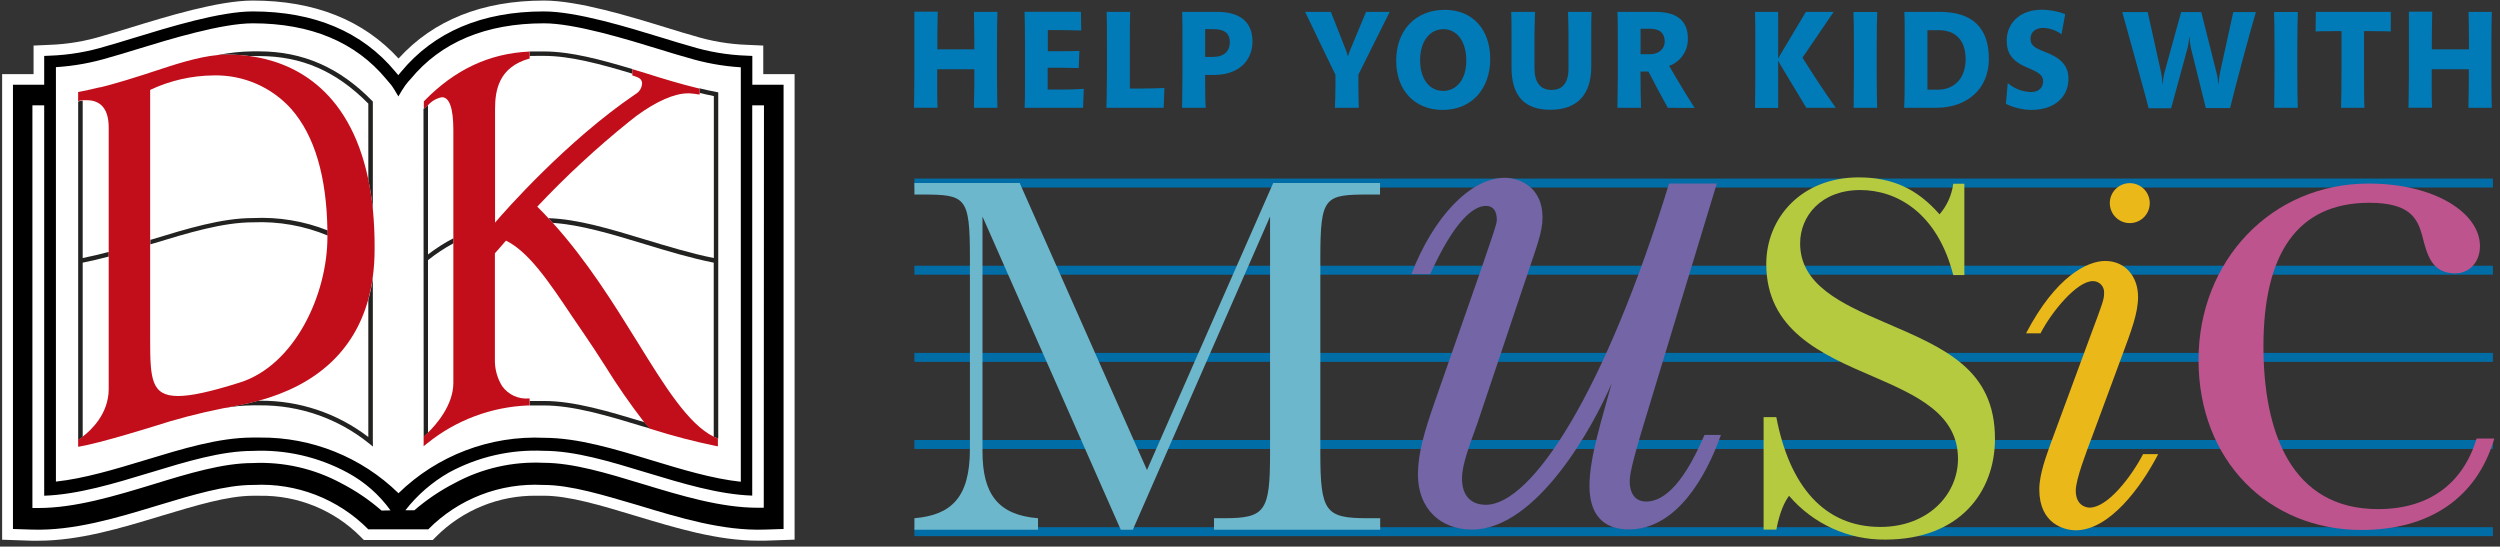 
<svg width="279px" height="61px" viewBox="0 0 279 61" version="1.1" xmlns="http://www.w3.org/2000/svg" xmlns:xlink="http://www.w3.org/1999/xlink">
    <rect x="0" y="0" width="279" height="61" fill="#333333" stroke="none"/>
    <g id="SVG-EXPORTS" stroke="none" stroke-width="1" fill="none" fill-rule="evenodd">
        <g id="HYKW_Music-CoverLogo" transform="translate(102, 1)">
            <g id="Group" fill="#007BB8" fill-rule="nonzero">
                <path d="M6.691,11.029 C6.691,10.365 6.737,9.495 6.737,8.213 L6.737,6.729 L2.592,6.729 L2.592,8.149 C2.592,9.478 2.592,10.394 2.624,11.026 L0,11.026 C0,10.266 0.046,9.605 0.046,7.407 L0.046,3.856 C0.046,1.551 0.046,1.107 0.046,0.305 L2.653,0.305 C2.653,0.859 2.607,1.743 2.607,2.993 L2.607,4.509 L6.733,4.509 L6.733,3.142 C6.733,1.654 6.691,0.898 6.691,0.326 L9.315,0.326 C9.297,1.036 9.265,1.764 9.265,3.963 L9.265,7.457 C9.265,9.513 9.297,10.333 9.315,11.029 L6.691,11.029 Z" id="Shape"></path>
                <path d="M18.871,11.029 L12.344,11.029 C12.39,10.301 12.39,9.005 12.39,7.123 L12.39,4.094 C12.39,2.119 12.358,0.98 12.344,0.315 L18.633,0.315 L18.665,2.404 C18.083,2.404 17.497,2.357 16.357,2.357 L14.936,2.357 L14.936,4.712 L16.424,4.712 C17.199,4.712 17.767,4.712 18.463,4.68 L18.385,6.59 C17.767,6.59 17.294,6.562 16.488,6.562 L14.919,6.562 L14.919,8.995 L16.549,8.995 C17.717,8.995 18.324,8.948 18.949,8.916 L18.871,11.029 Z" id="Shape"></path>
                <path d="M27.863,11.029 L21.471,11.029 C21.503,10.301 21.535,8.845 21.535,7.123 L21.535,4.343 C21.535,2.13 21.535,1.164 21.503,0.326 L24.127,0.326 C24.091,1.37 24.091,2.382 24.091,3.49 L24.091,8.877 L25.672,8.877 C26.524,8.877 27.376,8.845 27.948,8.817 L27.863,11.029 Z" id="Shape"></path>
                <path d="M33.524,7.361 L32.494,7.361 C32.494,9.193 32.494,10.127 32.558,11.029 L29.919,11.029 C29.919,10.319 29.965,8.863 29.965,7.283 L29.965,4.154 C29.965,2.35 29.965,1.15 29.933,0.326 C31.134,0.326 32.479,0.326 33.84,0.326 C36.244,0.326 37.774,1.338 37.774,3.629 C37.789,5.703 36.272,7.361 33.524,7.361 Z M33.46,2.254 C33.158,2.254 32.749,2.254 32.494,2.254 L32.494,5.351 L33.41,5.351 C34.55,5.351 35.246,4.769 35.246,3.707 C35.246,2.645 34.55,2.254 33.46,2.254 Z" id="Shape"></path>
                <path d="M51.351,3.806 C50.861,4.769 50.054,6.399 49.596,7.329 L49.596,8.483 C49.596,9.417 49.625,10.259 49.643,11.029 L46.972,11.029 C47.004,10.522 47.036,9.559 47.036,8.501 L47.036,7.347 C46.56,6.349 45.832,4.879 45.26,3.678 C44.614,2.336 43.964,0.944 43.648,0.326 L46.525,0.326 L48.24,4.691 C48.315,4.892 48.378,5.099 48.428,5.308 L48.428,5.308 C48.483,5.098 48.552,4.892 48.634,4.691 L50.449,0.326 L53.091,0.326 C52.679,1.132 51.965,2.574 51.351,3.806 Z" id="Shape"></path>
                <path d="M59.014,11.267 C55.854,11.267 53.815,9.051 53.815,5.781 C53.815,2.382 55.964,0.099 59.234,0.099 C62.317,0.099 64.309,2.247 64.309,5.6 C64.309,8.952 62.193,11.267 59.014,11.267 Z M59.092,2.254 C57.608,2.254 56.486,3.536 56.486,5.735 C56.486,7.865 57.551,9.147 59.064,9.147 C60.452,9.147 61.639,7.979 61.639,5.767 C61.639,3.554 60.548,2.254 59.092,2.254 Z" id="Shape"></path>
                <path d="M75.584,2.673 L75.584,6.413 C75.584,9.573 74.022,11.25 71.003,11.25 C68.219,11.25 66.685,9.797 66.685,6.523 L66.685,2.776 C66.685,1.782 66.685,1.001 66.656,0.326 L69.309,0.326 C69.309,0.866 69.249,1.814 69.249,2.776 L69.249,6.619 C69.249,8.213 69.909,9.037 71.159,9.037 C72.25,9.037 73.042,8.405 73.042,6.665 L73.042,2.716 C73.042,1.828 73.01,0.816 72.992,0.326 L75.616,0.326 C75.584,0.898 75.584,1.764 75.584,2.673 Z" id="Shape"></path>
                <path d="M84.128,11.029 C83.574,10.032 82.42,7.901 81.962,6.981 L81.078,6.981 C81.078,8.845 81.11,10.127 81.142,11.029 L78.5,11.029 C78.5,10.145 78.549,9.254 78.549,7.411 L78.549,4.073 C78.549,2.112 78.549,1.182 78.5,0.326 C79.956,0.326 81.664,0.326 82.761,0.326 C85.496,0.326 86.366,1.622 86.366,3.298 C86.399,4.659 85.558,5.888 84.278,6.349 C85.087,7.769 86.38,9.9 87.119,11.044 L84.128,11.029 Z M82.154,2.208 C81.852,2.208 81.316,2.208 81.089,2.208 L81.089,5.049 L82.154,5.049 C83.038,5.049 83.784,4.541 83.784,3.579 C83.752,2.716 83.258,2.208 82.154,2.208 Z" id="Shape"></path>
                <path d="M99.587,11.029 L96.725,6.285 C96.614,6.104 96.519,5.914 96.441,5.717 L96.441,11.044 L93.862,11.044 C93.862,10.333 93.894,9.005 93.894,7.091 L93.894,4.499 C93.894,2.428 93.894,1.008 93.862,0.326 L96.441,0.326 L96.441,5.575 C96.523,5.377 96.623,5.187 96.739,5.007 L99.537,0.326 L102.637,0.326 C101.767,1.608 100.059,4.094 99.157,5.433 C100.027,6.825 101.625,9.307 102.872,11.029 L99.587,11.029 Z" id="Shape"></path>
                <path d="M107.439,4.232 L107.439,6.967 C107.439,9.165 107.471,10.191 107.488,11.029 L104.864,11.029 C104.864,10.269 104.896,9.069 104.896,7.031 L104.896,4.247 C104.896,2.116 104.878,1.022 104.846,0.34 L107.503,0.34 C107.471,1.04 107.439,2.144 107.439,4.232 Z" id="Shape"></path>
                <path d="M114.079,11.029 L110.507,11.029 C110.539,10.319 110.567,9.321 110.567,7.233 L110.567,4.073 C110.567,2.098 110.567,0.958 110.521,0.326 C111.849,0.326 113.792,0.326 114.488,0.326 C118.039,0.326 119.957,2.034 119.957,5.557 C119.974,8.877 117.57,11.029 114.079,11.029 Z M114.346,2.368 C113.966,2.368 113.462,2.368 113.099,2.368 L113.099,9.009 L114.253,9.009 C116.182,9.009 117.364,7.649 117.364,5.607 C117.364,3.44 116.196,2.368 114.346,2.368 Z" id="Shape"></path>
                <path d="M124.698,11.267 C123.712,11.253 122.742,11.02 121.857,10.586 L122.063,8.277 C122.79,8.892 123.703,9.244 124.655,9.275 C125.585,9.275 126.015,8.721 126.015,8.071 C126.015,7.421 125.571,7.091 124.239,6.541 C122.389,5.767 121.949,4.786 121.949,3.536 C121.949,1.53 123.497,0.092 125.788,0.092 C126.707,0.08 127.62,0.246 128.476,0.582 L128.064,2.826 C127.456,2.373 126.72,2.124 125.962,2.116 C125.188,2.116 124.605,2.592 124.605,3.288 C124.605,3.984 124.904,4.3 126.246,4.804 C128.004,5.468 128.838,6.338 128.838,7.777 C128.853,9.716 127.4,11.267 124.698,11.267 Z" id="Shape"></path>
                <path d="M148.327,5.479 C147.695,7.837 147.173,9.858 146.875,11.061 L144.169,11.061 L142.496,4.314 C142.417,3.923 142.369,3.527 142.354,3.128 L142.322,3.128 C142.295,3.521 142.237,3.912 142.148,4.296 L140.298,11.079 L137.784,11.079 C137.468,9.783 137.027,8.295 136.236,5.372 C135.525,2.78 135.113,1.278 134.843,0.344 L137.684,0.344 L139.201,7.191 C139.264,7.578 139.306,7.968 139.329,8.359 L139.361,8.359 C139.382,7.959 139.44,7.562 139.535,7.173 L141.417,0.344 L143.661,0.344 L145.398,7.251 C145.482,7.61 145.536,7.976 145.557,8.345 L145.589,8.345 C145.613,7.962 145.661,7.581 145.731,7.205 L147.234,0.344 L149.762,0.344 C149.45,1.402 148.977,3.061 148.327,5.479 Z" id="Shape"></path>
                <path d="M154.379,4.232 L154.379,6.967 C154.379,9.165 154.411,10.191 154.428,11.029 L151.804,11.029 C151.804,10.269 151.836,9.069 151.836,7.031 L151.836,4.247 C151.836,2.116 151.818,1.022 151.786,0.34 L154.443,0.34 C154.421,1.04 154.379,2.144 154.379,4.232 Z" id="Shape"></path>
                <path d="M162.962,2.478 L161.826,2.478 L161.826,6.999 C161.826,8.561 161.826,10.095 161.872,11.029 L159.262,11.029 C159.294,10.159 159.311,8.483 159.311,6.967 L159.311,2.478 L158.267,2.478 C157.525,2.478 156.907,2.478 156.417,2.51 L156.449,0.326 L164.812,0.326 L164.812,2.51 C164.322,2.492 163.672,2.478 162.962,2.478 Z" id="Shape"></path>
                <path d="M173.474,11.029 C173.474,10.365 173.52,9.495 173.52,8.213 L173.52,6.729 L169.379,6.729 L169.379,8.149 C169.379,9.478 169.379,10.394 169.411,11.026 L166.787,11.026 C166.787,10.266 166.833,9.605 166.833,7.407 L166.833,3.856 C166.833,1.551 166.833,1.107 166.833,0.305 L169.439,0.305 C169.439,0.859 169.393,1.743 169.393,2.993 L169.393,4.509 L173.534,4.509 L173.534,3.142 C173.534,1.654 173.502,0.88 173.488,0.326 L176.084,0.326 C176.084,1.036 176.038,1.764 176.038,3.963 L176.038,7.457 C176.038,9.513 176.07,10.333 176.084,11.029 L173.474,11.029 Z" id="Shape"></path>
            </g>
            <path d="M0.046,58.332 L176.208,58.332" id="Shape" stroke="#006DA6"></path>
            <path d="M0.046,19.428 L176.208,19.428" id="Shape" stroke="#006DA6"></path>
            <path d="M0.046,48.605 L176.208,48.605" id="Shape" stroke="#006DA6"></path>
            <path d="M0.046,38.882 L176.208,38.882" id="Shape" stroke="#006DA6"></path>
            <path d="M0.046,29.155 L176.208,29.155" id="Shape" stroke="#006DA6"></path>
            <g id="Group" transform="translate(0, 18.558)" fill-rule="nonzero">
                <path d="M162.333,0.927 C169.763,0.927 174.763,4.237 174.763,7.905 C174.763,9.681 173.601,10.948 171.989,10.948 C169.393,10.948 168.857,8.889 168.321,6.744 C167.785,4.773 166.9,3.072 162.415,3.072 C154.361,3.072 150.6,8.8 150.6,19.091 C150.6,28.577 153.644,37.259 163.385,37.259 C169.113,37.259 172.87,34.394 174.393,29.383 L176.364,29.383 C174.415,36.006 169.138,39.585 161.524,39.585 C151.225,39.585 143.356,31.89 143.356,20.615 C143.363,9.517 151.506,0.927 162.333,0.927 Z" id="Shape" fill="#BE548E"></path>
                <path d="M132.958,9.563 C130.919,9.563 127.411,11.318 124.108,17.639 L125.724,17.639 C126.988,15.181 129.797,11.815 131.551,11.815 C131.901,11.806 132.239,11.946 132.48,12.199 C132.721,12.453 132.843,12.798 132.816,13.147 C132.816,13.857 132.677,14.212 131.395,17.642 L126.779,30.143 C126.423,31.208 125.585,33.3 125.585,35.058 C125.585,38.918 128.391,39.621 129.655,39.621 C133.377,39.621 136.889,34.916 138.856,31.123 L137.169,31.123 C135.767,33.793 133.167,37.093 131.2,37.093 C130.845,37.093 129.655,36.883 129.655,35.196 C129.655,33.932 130.852,30.842 131.484,29.159 L134.783,20.242 C135.848,17.362 136.608,15.395 136.608,13.569 C136.608,11.321 135.188,9.567 132.958,9.567" id="Shape" fill="#EAB818"></path>
                <path d="M134.673,5.1 C135.771,5.657 137.113,5.22 137.671,4.123 C138.229,3.025 137.793,1.683 136.695,1.124 C135.598,0.565 134.256,1.002 133.696,2.099 C133.428,2.626 133.38,3.239 133.563,3.802 C133.746,4.364 134.145,4.831 134.673,5.1" id="Shape" fill="#EAB818"></path>
                <path d="M65.928,0.284 C67.761,0.284 70.147,1.474 70.147,4.684 C70.147,6.428 69.505,7.88 67.946,12.571 L62.903,27.607 C61.987,30.175 61.159,32.284 61.159,33.843 C61.159,35.953 62.352,36.776 63.819,36.776 C68.954,36.776 77.115,24.216 84.267,0.927 L89.594,0.927 L81.802,26.599 C79.966,32.558 79.878,33.566 79.878,34.209 C79.878,35.125 80.233,36.411 81.71,36.411 C83.269,36.411 85.56,35.217 88.219,28.982 L90.055,28.982 C88.404,33.658 85.084,39.525 79.785,39.525 C76.848,39.525 75.382,37.785 75.382,34.667 C75.382,31.471 76.848,26.964 77.868,23.207 C75.847,27.973 69.522,39.543 62.278,39.543 C58.794,39.543 56.241,37.252 56.241,33.403 C56.241,31.016 56.976,28.541 58.165,25.15 L63.393,10.203 C64.494,6.904 65.044,5.529 65.044,4.979 C65.044,4.059 64.689,3.42 63.851,3.42 C62.384,3.42 60.275,5.16 57.615,11.03 L55.509,11.03 C57.952,4.684 62.09,0.284 65.928,0.284 Z" id="Shape" fill="#7365A6"></path>
                <path d="M11.797,0.866 L26.002,32.895 L40.09,0.866 L52.011,0.866 L52.011,2.152 L50.843,2.152 C45.818,2.152 45.349,2.326 45.349,9.283 L45.349,31.027 C45.349,37.572 45.935,38.275 50.608,38.275 L52.029,38.275 L52.029,39.561 L33.484,39.561 L33.484,38.275 L34.592,38.275 C39.209,38.275 39.738,37.515 39.738,31.027 L39.738,4.606 L24.422,39.561 L23.079,39.561 L7.646,4.606 L7.646,30.849 C7.646,35.587 9.4,37.923 13.843,38.275 L13.843,39.561 L0.05,39.561 L0.05,38.275 C4.198,37.92 6.243,35.935 6.243,30.558 L6.243,9.166 C6.243,2.383 5.778,2.152 0.866,2.152 L0.05,2.152 L0.05,0.866 L11.797,0.866 Z" id="Shape" fill="#6DB7CC"></path>
                <path d="M105.436,0.238 C109.207,0.238 111.977,1.534 114.452,4.361 C115.287,3.397 115.82,2.209 115.983,0.945 L117.222,0.945 L117.222,11.14 L115.983,11.14 C114.207,4.187 109.679,1.651 105.613,1.651 C101.252,1.651 98.894,4.538 98.894,7.603 C98.894,12.198 103.433,14.322 108.383,16.442 C114.981,19.283 120.639,21.627 120.639,29.408 C120.639,35.299 116.75,40.661 108.383,40.661 C104.261,40.697 100.335,38.907 97.659,35.771 C97.186,36.421 96.654,37.423 96.238,39.543 L94.818,39.543 L94.818,26.993 L96.238,26.993 C97.712,34.71 101.6,39.248 107.847,39.248 C113.153,39.248 116.512,35.654 116.512,31.645 C116.512,26.638 111.913,24.574 107.023,22.454 C101.252,19.983 95.116,17.27 95.116,9.901 C95.116,4.776 99.022,0.238 105.436,0.238 Z" id="Shape" fill="#B6CA40"></path>
            </g>
        </g>
        <g id="ui_dk_logo_top_banner" fill-rule="nonzero">
            <g id="CMYK">
                <path d="M87.447,8.271 L85.179,8.271 L85.179,5.085 L84.045,5.034 L83.416,5.006 C81.363,4.936 79.329,4.591 77.368,3.979 C76.619,3.775 75.61,3.469 74.443,3.106 C70.253,1.82 64.528,0.062 60.713,0.062 C53.831,0.062 48.377,2.239 44.477,6.53 C40.549,2.239 35.09,0.062 28.208,0.062 C24.393,0.062 18.667,1.82 14.484,3.106 C13.35,3.452 12.301,3.775 11.553,3.979 C9.592,4.591 7.557,4.936 5.504,5.006 L4.881,5.034 L3.747,5.085 L3.747,8.271 L0.238,8.271 L0.238,60.231 L1.406,60.271 L3.543,60.344 L4.257,60.344 C8.872,60.344 13.526,58.927 18.027,57.561 C21.808,56.427 25.396,55.327 28.231,55.327 L28.344,55.327 L28.996,55.327 C33.212,55.263 37.273,56.914 40.248,59.902 L40.606,60.265 L48.298,60.265 L48.655,59.902 C51.626,56.918 55.68,55.265 59.891,55.322 L60.548,55.322 L60.684,55.322 C63.519,55.322 67.084,56.41 70.888,57.555 C75.423,58.921 80.043,60.339 84.658,60.339 L85.372,60.339 L87.509,60.265 L88.677,60.225 L88.677,8.271 L87.447,8.271 Z" id="Shape" fill="#FFFFFF"></path>
                <path d="M83.96,9.456 L83.96,6.241 L83.337,6.213 C81.194,6.139 79.07,5.78 77.022,5.147 C76.262,4.943 75.242,4.626 74.063,4.263 C69.953,3.004 64.324,1.275 60.684,1.275 C53.819,1.275 48.468,3.543 44.772,7.999 L44.449,8.39 C44.302,8.208 44.166,8.055 44.12,7.999 C40.43,3.537 35.05,1.275 28.208,1.275 C24.569,1.275 18.945,3.004 14.835,4.263 C13.65,4.626 12.63,4.943 11.87,5.147 C9.824,5.78 7.702,6.138 5.561,6.213 L4.932,6.241 L4.932,9.456 L1.446,9.456 L1.446,59.035 L3.583,59.103 C8.22,59.256 13.027,57.799 17.675,56.387 C21.541,55.214 25.198,54.12 28.208,54.12 L28.299,54.12 C33.078,53.87 37.737,55.673 41.104,59.074 L47.794,59.074 C51.157,55.671 55.815,53.868 60.594,54.12 L60.684,54.12 C63.7,54.12 67.351,55.254 71.223,56.387 C75.865,57.799 80.673,59.256 85.31,59.103 L87.447,59.035 L87.447,9.456 L83.96,9.456 Z M42.578,56.977 C41.216,55.791 39.716,54.773 38.111,53.944 C35.077,52.298 31.65,51.514 28.202,51.677 L28.202,51.677 C24.909,51.677 21.122,52.81 17.114,54.046 C12.84,55.344 8.412,56.694 4.269,56.694 L3.617,56.694 L3.617,11.757 L4.932,11.757 L4.932,55.322 C8.702,55.191 12.783,53.95 16.74,52.748 C20.838,51.501 24.71,50.322 28.197,50.322 C31.882,50.15 35.543,50.989 38.786,52.748 C40.684,53.769 42.324,55.21 43.582,56.96 L42.578,56.977 Z M28.973,48.831 L28.123,48.831 C24.376,48.854 20.408,50.067 16.179,51.354 C12.834,52.368 9.376,53.411 6.241,53.746 L6.241,11.519 L6.241,11.519 L6.241,7.494 C8.267,7.369 10.27,7.005 12.211,6.411 C12.993,6.202 14.025,5.884 15.221,5.516 C19.019,4.348 24.767,2.602 28.208,2.602 C34.665,2.602 39.682,4.688 43.111,8.838 C43.196,8.94 43.463,9.24 43.678,9.507 L43.678,9.507 C43.825,9.716 44.075,10.073 44.46,10.759 C44.7,10.329 44.961,9.911 45.243,9.507 L45.243,9.507 C45.435,9.24 45.702,8.94 45.809,8.838 C49.211,4.688 54.25,2.602 60.707,2.602 C64.148,2.602 69.896,4.365 73.7,5.533 C74.89,5.901 75.922,6.219 76.704,6.428 C78.645,7.022 80.648,7.385 82.674,7.511 L82.674,11.536 L82.674,11.536 L82.674,53.763 C79.516,53.428 76.081,52.385 72.742,51.371 C68.513,50.084 64.516,48.871 60.752,48.859 C54.703,48.579 48.809,50.818 44.472,55.044 C40.342,51.011 34.784,48.778 29.013,48.831 L28.973,48.831 Z M85.236,56.665 L84.578,56.665 C80.434,56.665 76.013,55.316 71.733,54.018 C67.725,52.799 63.944,51.648 60.645,51.648 L60.645,51.648 C57.197,51.485 53.77,52.27 50.736,53.916 C49.122,54.745 47.613,55.763 46.24,56.949 L45.237,56.949 C46.568,55.243 48.218,53.813 50.095,52.737 C53.335,50.977 56.995,50.137 60.679,50.311 C64.171,50.311 68.048,51.49 72.141,52.737 C76.109,53.939 80.179,55.18 83.949,55.31 L83.949,11.757 L85.259,11.757 L85.236,56.665 Z" id="Shape" fill="#000000"></path>
                <path d="M28.208,24.336 C24.773,24.336 20.924,25.504 16.87,26.745 L16.78,26.745 L16.78,27.273 L17.018,27.199 C21.06,25.969 24.875,24.812 28.236,24.812 C31.09,24.688 33.937,25.191 36.575,26.286 C36.575,26.099 36.575,25.918 36.575,25.719 C33.917,24.665 31.064,24.194 28.208,24.336 L28.208,24.336 Z" id="Shape" fill="#222221"></path>
                <path d="M78.088,9.864 L78.088,10.374 C78.615,10.499 79.142,10.618 79.664,10.72 L79.664,28.797 C77.141,28.293 74.562,27.505 72.039,26.745 C68.162,25.566 64.482,24.449 61.189,24.347 L61.682,24.875 C64.789,25.073 68.247,26.122 71.886,27.227 C74.437,28.004 77.079,28.803 79.652,29.313 L79.652,48.74 C79.805,48.814 79.958,48.882 80.111,48.939 L80.157,48.939 L80.157,10.306 L79.947,10.266 C79.289,10.141 78.62,9.994 77.952,9.83 L78.02,9.83 L78.088,9.864 Z" id="Shape" fill="#222221"></path>
                <path d="M72.623,47.845 L72.595,47.845 C72.396,47.646 72.181,47.402 71.954,47.13 C67.912,45.906 64.091,44.749 60.69,44.749 L59.891,44.749 C59.634,44.749 59.379,44.749 59.125,44.749 L59.125,45.248 L59.891,45.248 L60.684,45.248 C64.04,45.248 67.855,46.41 71.897,47.635 L72.623,47.845 Z" id="Shape" fill="#222221"></path>
                <path d="M59.964,6.236 L60.684,6.236 C63.672,6.236 67.016,7.154 70.565,8.22 L70.565,7.704 C67.033,6.649 63.7,5.742 60.69,5.742 L59.964,5.742 C59.675,5.742 59.398,5.742 59.108,5.742 L59.108,6.247 C59.392,6.241 59.675,6.236 59.964,6.236 Z" id="Shape" fill="#222221"></path>
                <path d="M47.283,48.746 L47.283,48.746 C47.283,48.746 47.482,48.582 47.765,48.304 L47.765,29.03 C48.652,28.321 49.601,27.693 50.6,27.154 L50.6,26.587 C49.604,27.106 48.656,27.712 47.765,28.395 L47.765,11.717 L47.584,11.882 C47.493,11.961 47.425,12.029 47.374,12.069 L47.261,12.16 L47.283,48.746 Z" id="Shape" fill="#222221"></path>
                <path d="M25.555,6.1 C26.327,6.1 27.098,6.153 27.862,6.258 L28.214,6.258 L28.928,6.258 C33.678,6.258 37.55,7.959 41.104,11.564 L41.104,20.068 C41.331,21.152 41.499,22.247 41.609,23.35 L41.609,11.332 L41.535,11.258 C37.913,7.539 33.786,5.731 28.911,5.731 L28.191,5.731 C26.891,5.749 25.595,5.885 24.319,6.139 C24.546,6.139 24.761,6.105 24.977,6.1 L25.555,6.1 Z" id="Shape" fill="#222221"></path>
                <path d="M8.724,49.086 L8.758,49.086 C8.922,48.987 9.08,48.877 9.229,48.757 L9.229,29.313 C10.192,29.121 11.162,28.888 12.137,28.633 L12.137,28.112 C11.162,28.372 10.192,28.605 9.229,28.797 L9.229,11.224 C9.089,11.243 8.951,11.27 8.815,11.304 L8.724,11.332 L8.724,49.086 Z" id="Shape" fill="#222221"></path>
                <path d="M41.609,49.296 L41.609,31.031 C41.494,31.852 41.325,32.664 41.104,33.463 L41.104,48.769 C37.632,46.109 33.37,44.684 28.996,44.721 L28.826,44.721 C28.083,44.919 27.318,45.095 26.524,45.243 C25.957,45.339 25.464,45.441 24.977,45.537 C26.046,45.348 27.128,45.248 28.214,45.237 L28.996,45.237 C33.435,45.202 37.749,46.708 41.201,49.5 L41.201,49.5 L41.496,49.738 L41.615,49.834 L41.615,49.307 L41.609,49.296 Z" id="Shape" fill="#222221"></path>
                <path d="M41.609,23.316 C41.499,22.213 41.331,21.118 41.104,20.034 C38.933,9.609 32.369,6.865 27.862,6.258 C27.098,6.153 26.327,6.1 25.555,6.1 L24.988,6.1 C24.773,6.1 24.557,6.1 24.33,6.139 C22.006,6.349 19.268,7.273 17.222,7.948 C16.74,8.106 16.292,8.259 15.901,8.378 L15.663,8.452 C14.671,8.77 13.469,9.144 12.16,9.501 C11.848,9.58 11.542,9.665 11.23,9.739 L11.151,9.739 C10.402,9.92 9.66,10.09 8.923,10.232 L8.719,10.272 L8.719,11.287 L8.809,11.258 C8.946,11.224 9.084,11.198 9.223,11.179 C9.372,11.169 9.522,11.169 9.671,11.179 C10.805,11.179 12.131,11.706 12.131,14.223 L12.131,43.417 C12.131,46.189 10.153,48.026 9.223,48.729 C9.074,48.849 8.917,48.959 8.753,49.058 L8.719,49.058 L8.719,49.058 L8.719,49.851 L8.798,49.851 C10.045,49.636 11.927,49.126 13.707,48.616 L14.274,48.451 C15.181,48.187 16.08,47.916 16.972,47.641 C19.588,46.785 22.254,46.088 24.954,45.554 C25.442,45.458 25.952,45.356 26.502,45.26 C27.295,45.112 28.061,44.936 28.803,44.738 C35.339,42.981 39.5,39.149 41.082,33.48 C41.303,32.681 41.471,31.869 41.586,31.048 C41.736,29.976 41.81,28.894 41.807,27.811 C41.818,26.31 41.752,24.81 41.609,23.316 Z M26.757,42.692 C23.446,43.735 21.326,44.194 19.869,44.194 C16.882,44.194 16.757,42.272 16.757,37.924 L16.757,10.034 C18.963,8.992 21.369,8.44 23.809,8.418 C27.126,8.33 30.313,9.707 32.522,12.182 C35.112,15.141 36.462,19.71 36.541,25.787 C36.541,25.969 36.541,26.15 36.541,26.354 L36.541,26.405 C36.552,32.885 32.879,40.77 26.757,42.692 Z" id="Shape" fill="#C20E1A"></path>
                <path d="M80.123,48.939 C79.97,48.882 79.817,48.814 79.664,48.74 C76.801,47.334 74.17,43.071 71.16,38.202 C68.502,33.916 65.537,29.132 61.693,24.875 L61.2,24.347 C60.792,23.911 60.384,23.48 59.959,23.061 C63.166,19.656 66.604,16.476 70.248,13.543 L71.036,12.925 C73.246,11.309 75.276,10.419 76.75,10.419 L76.954,10.419 C77.306,10.44 77.656,10.481 78.003,10.544 L78.088,10.544 L78.088,9.864 L78.031,9.864 L77.963,9.864 C75.984,9.388 73.995,8.781 72.039,8.163 L70.565,7.715 L70.565,8.429 L70.616,8.429 C71.427,8.685 71.546,8.815 71.654,9.2 C71.673,9.738 71.391,10.241 70.922,10.504 C63.275,15.686 56.314,23.576 55.248,24.846 L55.248,24.846 L55.248,12.154 C55.248,10.045 55.679,7.5 59.057,6.542 L59.108,6.542 L59.108,5.754 C54.613,5.952 50.764,7.761 47.351,11.258 L47.3,11.315 L47.3,11.315 L47.3,11.315 L47.3,12.137 L47.414,12.046 C47.465,12.006 47.533,11.938 47.624,11.859 L47.805,11.695 C48.205,11.257 48.736,10.96 49.318,10.85 C50.163,10.85 50.594,12.086 50.594,14.529 L50.594,42.731 C50.594,45.209 48.684,47.385 47.76,48.281 C47.476,48.559 47.283,48.718 47.278,48.723 L47.278,48.723 L47.278,49.8 L47.397,49.704 L47.692,49.466 C50.894,46.884 54.845,45.405 58.955,45.248 L59.04,45.248 L59.108,45.248 L59.108,44.466 L59.035,44.466 C57.861,44.573 56.719,44.049 56.036,43.088 C55.477,42.184 55.197,41.135 55.231,40.073 L55.231,28.265 C55.322,28.163 55.798,27.641 56.467,26.853 C59.012,28.106 61.257,31.439 63.836,35.294 C64.312,35.997 64.8,36.722 65.304,37.448 C66.019,38.485 66.778,39.659 67.572,40.9 C68.906,43.053 70.351,45.135 71.903,47.136 C72.13,47.408 72.345,47.652 72.544,47.85 L72.572,47.85 L72.719,47.896 C75.051,48.637 77.42,49.258 79.817,49.755 L80.117,49.812 L80.117,48.961 L80.123,48.939 Z" id="Shape" fill="#C20E1A"></path>
            </g>
        </g>
    </g>
</svg>